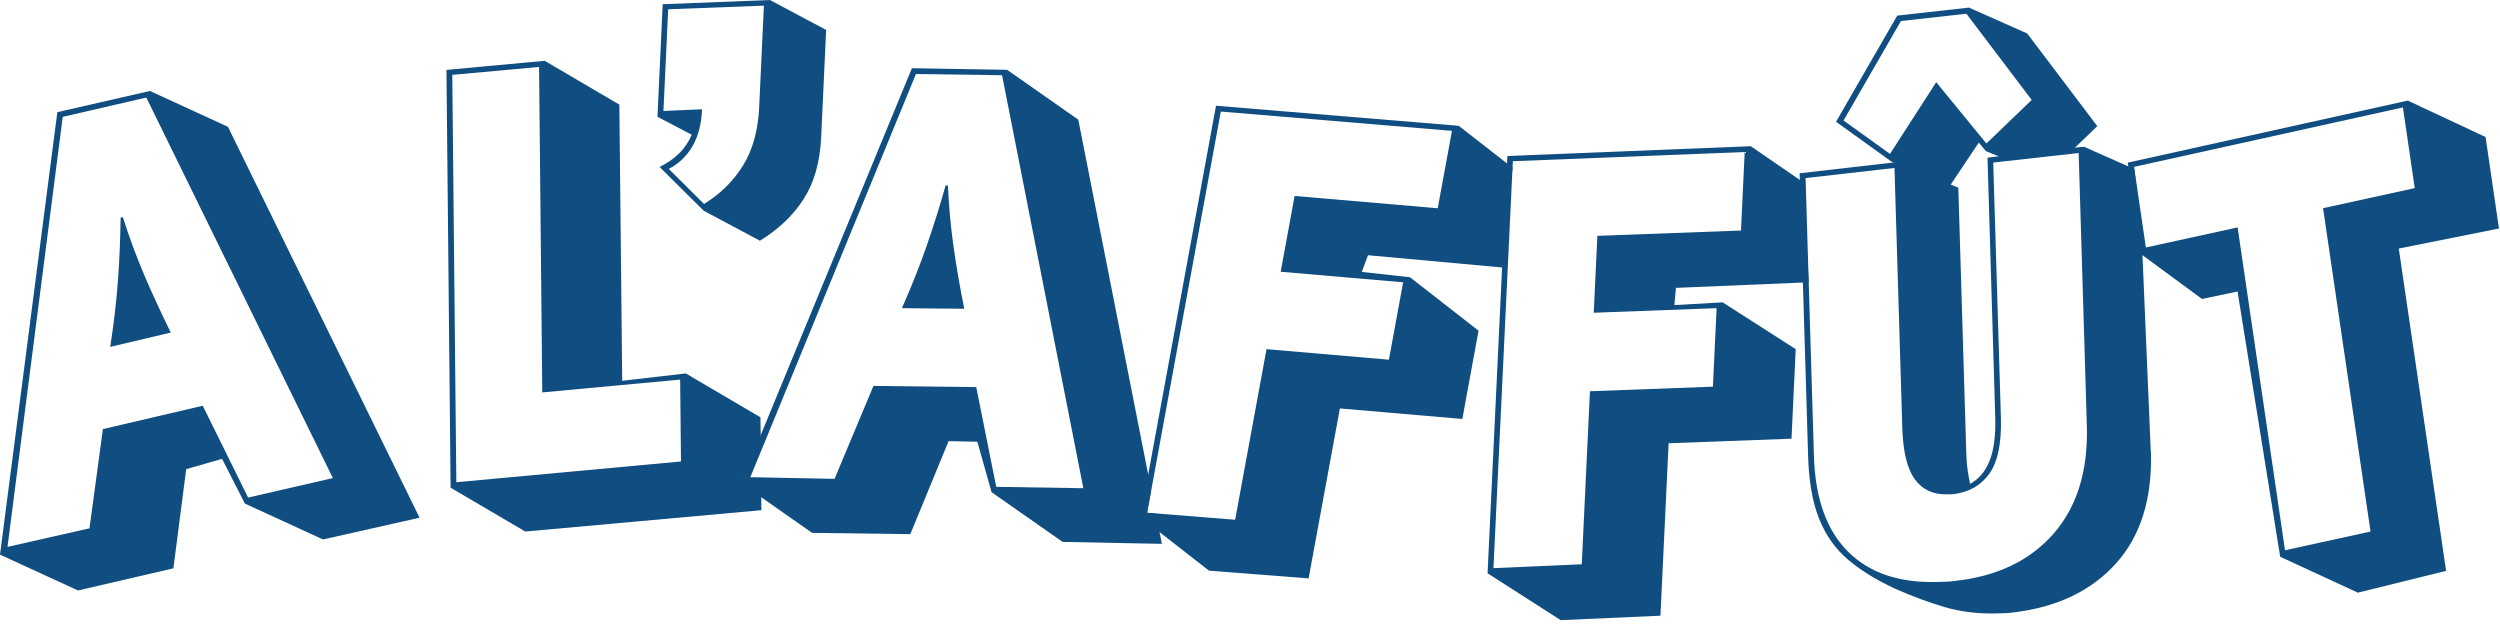 <svg width="484" height="121" viewBox="0 0 484 121" fill="none" xmlns="http://www.w3.org/2000/svg">
<path d="M47.414 97.502L42.989 88.834L36.05 90.826L33.568 110.023L15.102 114.316L0 107.378L11.102 21.711L29.029 17.613L44.132 24.551L81.227 100.228L62.532 104.44L47.43 97.502H47.414ZM12.147 22.625L1.453 105.876L17.323 102.285L19.919 83.072L39.25 78.55L48.034 96.327L64.443 92.556L28.327 18.887L12.147 22.625ZM21.339 67.156C22.041 62.602 22.548 58.292 22.841 54.244C23.135 50.179 23.299 46.148 23.348 42.115L23.788 42.05C24.98 45.821 26.335 49.477 27.837 53.036C29.34 56.578 31.087 60.365 33.062 64.381L21.339 67.156Z" fill="#104E82"/>
<path d="M87.235 94.417L86.435 13.532L105.456 11.77L119.906 20.258L120.461 73.718L132.771 72.298L147.221 80.787L147.302 85.88L143.857 92.687L147.335 92.589L147.4 98.775L101.685 102.905L87.235 94.417ZM104.983 75.955L104.362 12.961L87.562 14.495L88.345 93.356L131.841 89.34L131.677 73.49L104.983 75.971V75.955Z" fill="#104E82"/>
<path d="M127.71 32.321C130.747 30.819 132.82 28.746 133.914 26.085L127.285 22.608L128.298 0.816L149.066 0L159.939 5.795L158.976 26.64C158.747 31.391 157.621 35.357 155.58 38.541C153.539 41.724 150.715 44.401 147.123 46.605L136.249 40.81L127.726 32.354L127.71 32.321ZM129.359 1.812L128.445 21.482L135.922 21.156C135.792 24.061 135.155 26.461 134.028 28.371C132.902 30.281 131.383 31.717 129.473 32.697L136.298 39.487C139.433 37.561 141.947 35.096 143.825 32.076C145.702 29.073 146.763 25.302 146.976 20.764L147.89 1.094L129.359 1.796V1.812Z" fill="#104E82"/>
<path d="M177.328 14.332L145.261 92.393H145.702L161.572 92.703L169.099 74.714L189.001 74.943L192.871 94.254L209.737 94.515L193.997 14.561L177.344 14.332H177.328ZM191.957 95.249L189.214 85.52L183.646 85.406L176.234 103.411L157.229 103.167L143.449 93.519L176.544 13.206L194.977 13.516L208.757 23.163L222.88 94.858L222.064 99.281L223.778 99.412L224.937 105.289L205.72 104.913L191.94 95.266L191.957 95.249ZM174.617 59.647C176.495 55.403 178.095 51.355 179.434 47.502C180.773 43.634 181.997 39.765 183.075 35.88L183.516 35.929C183.695 39.863 184.038 43.731 184.577 47.535C185.099 51.338 185.801 55.403 186.683 59.778L174.601 59.664L174.617 59.647Z" fill="#104E82"/>
<path d="M220.774 100.13L235.419 20.47L282.408 24.355L292.841 32.484L292.155 37.626L290.915 51.795L264.84 49.412L263.648 52.644L272.971 53.673L286.245 64.022L283.11 81.113L259.403 79.073L253.346 111.981L234.064 110.48L220.79 100.13H220.774ZM268.889 69.637L271.649 54.652L247.942 52.612L250.636 37.937L278.343 40.32L281.102 25.335L236.35 21.596L222.08 99.265L239.125 100.62L245.199 67.597L268.906 69.637H268.889Z" fill="#104E82"/>
<path d="M287.992 111.002L291.829 30.199L338.949 28.305L349.071 35.26L350.165 54.652L324.467 55.73L324.156 59.06L333.512 58.537L347.651 67.597L346.835 84.933L323.046 85.814L321.462 119.197L302.148 120.062L288.008 111.002H287.992ZM331.618 74.861L332.336 59.664L308.548 60.545L309.25 45.658L337.055 44.629L337.773 29.432L292.89 31.211L292.825 32.484L289.135 109.99L306.229 109.239L307.813 75.743L331.601 74.861H331.618Z" fill="#104E82"/>
<path d="M416.42 87.381C416.698 96.523 414.445 103.754 409.661 109.076C404.877 114.381 398.281 117.548 389.84 118.56C389.317 118.642 388.779 118.691 388.223 118.707C387.668 118.723 387.097 118.74 386.493 118.756C382.934 118.854 379.603 118.446 376.484 117.532C373.382 116.617 370.166 115.426 366.851 113.957C363.243 112.275 360.206 110.414 357.774 108.341C355.341 106.284 353.48 103.656 352.19 100.457C350.9 97.257 350.198 93.225 350.051 88.328L348.402 33.545L366.607 31.456L366.149 31.26L355.455 23.572L367.309 3.02L381.187 1.469L392.469 6.481L406.036 24.42L401.71 28.583L403.489 28.42L413.204 32.729L414.608 45.25L416.388 87.365L416.42 87.381ZM385.889 31.472L387.374 80.836C387.521 85.798 386.77 89.422 385.138 91.707C383.505 93.993 381.154 95.315 378.133 95.674L377.023 95.707C374.28 95.788 372.174 94.809 370.705 92.785C369.235 90.76 368.435 87.496 368.288 82.941L366.77 32.517L349.561 34.476L351.178 88.312C351.422 96.474 353.61 102.612 357.741 106.758C361.872 110.904 367.651 112.879 375.064 112.667C375.652 112.651 376.223 112.634 376.795 112.618C377.366 112.602 377.889 112.553 378.411 112.471C386.558 111.606 392.926 108.586 397.514 103.379C402.101 98.171 404.273 91.185 404.012 82.386L402.428 29.628L385.889 31.472ZM368.027 4.065L356.908 23.327L365.904 29.791L374.852 15.916L384.566 27.783L393.334 19.344L380.697 2.661L368.043 4.065H368.027ZM386.966 30.264L384.485 29.269L383.097 27.604L377.66 35.733L379.129 36.337L380.68 87.936C380.713 89.079 380.795 90.124 380.942 91.071C381.089 92.017 381.236 92.899 381.415 93.666C383.097 92.768 384.354 91.283 385.187 89.193C386.019 87.12 386.379 84.329 386.281 80.852L384.779 30.526L386.999 30.248L386.966 30.264Z" fill="#104E82"/>
<path d="M441.45 107.819L433.188 56.431L426.314 57.884L414.51 49.2L411.914 31.489L466.136 19.474L481.206 26.526L483.802 44.238L464.405 48.123L473.565 110.512L456.487 114.74L441.433 107.786L441.45 107.819ZM467.491 36.402L465.205 20.797L413.155 32.305L413.22 32.746L415.441 47.91L433.204 44.025L442.38 106.529L458.936 102.905L449.744 40.303L467.491 36.419V36.402Z" fill="#104E82"/>
</svg>
